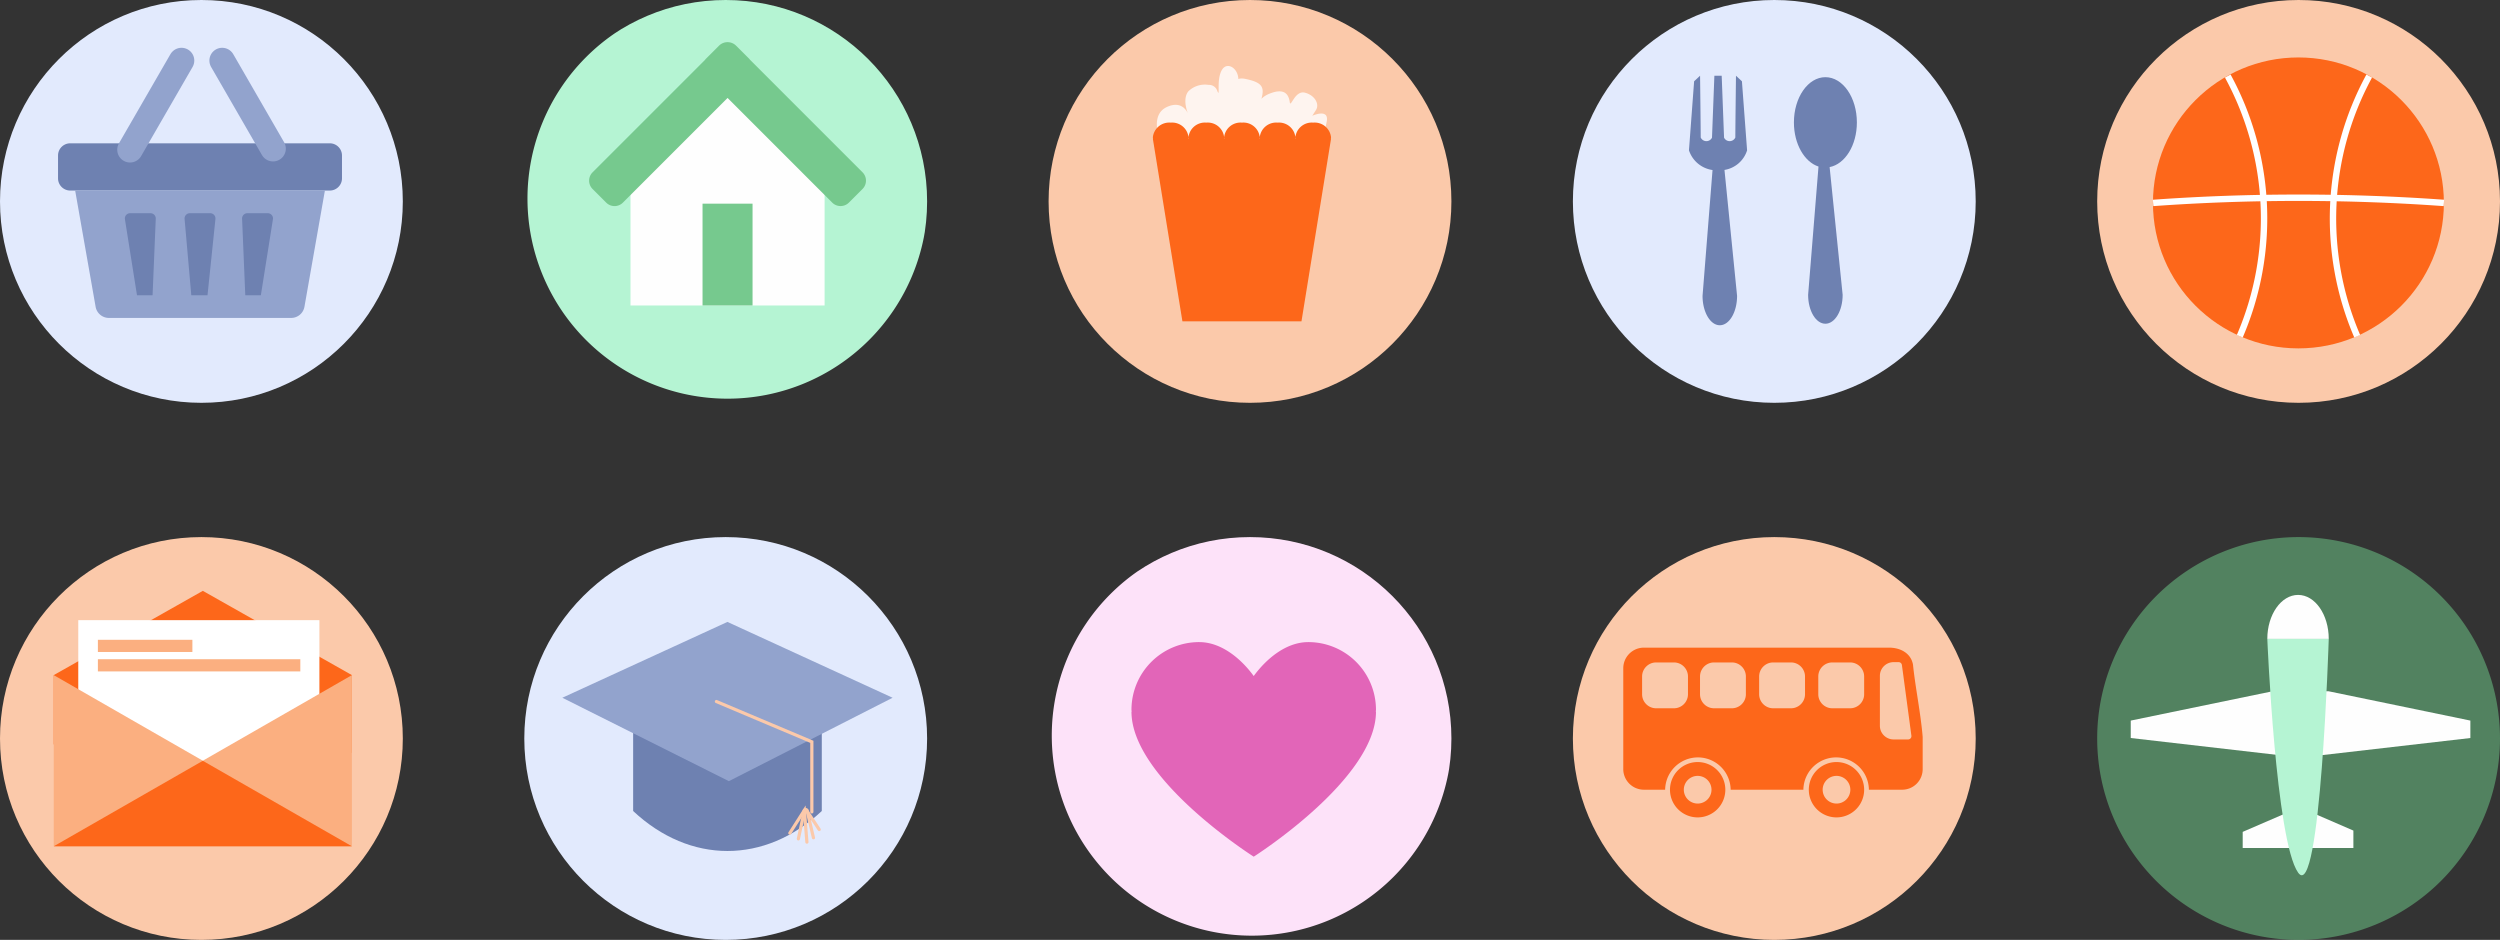 <svg xmlns="http://www.w3.org/2000/svg" xmlns:xlink="http://www.w3.org/1999/xlink" width="391" height="147" viewBox="0 0 391 147">
  <rect x="0" y="0" width="391" height="147" fill="#333333" stroke="none"/>
  <defs>
    <clipPath id="clip-path">
      <circle id="Ellipse_15" data-name="Ellipse 15" cx="31.5" cy="31.5" r="31.5" fill="#eef5ff"/>
    </clipPath>
    <clipPath id="clip-path-2">
      <circle id="Ellipse_15-2" data-name="Ellipse 15" cx="31.5" cy="31.5" r="31.5" transform="translate(-0.477)" fill="#eef5ff"/>
    </clipPath>
    <clipPath id="clip-path-3">
      <circle id="Ellipse_15-3" data-name="Ellipse 15" cx="31.5" cy="31.5" r="31.5" transform="translate(-0.477 -0.165)" fill="#f8f8f8"/>
    </clipPath>
    <clipPath id="clip-path-4">
      <circle id="Ellipse_15-4" data-name="Ellipse 15" cx="31.5" cy="31.5" r="31.5" transform="translate(0.045 -0.165)" fill="#eef5ff"/>
    </clipPath>
    <clipPath id="clip-path-5">
      <circle id="Ellipse_15-5" data-name="Ellipse 15" cx="31.5" cy="31.5" r="31.5" transform="translate(0 -0.165)" fill="#eef5ff"/>
    </clipPath>
  </defs>
  <g id="Group_1226" data-name="Group 1226" transform="translate(-1036 -3461)">
    <g id="Mask_Group_9" data-name="Mask Group 9" transform="translate(1036 3461)" clip-path="url(#clip-path)">
      <g id="_1trebo_shopping-02" data-name="1trebo_shopping-02" transform="translate(0 0)">
        <circle id="Ellipse_68" data-name="Ellipse 68" cx="31.5" cy="31.5" r="31.5" fill="#e2eafd"/>
        <g id="Group_357" data-name="Group 357" transform="translate(9.077 9.474)">
          <path id="Path_725" data-name="Path 725" d="M47.434,19.567H6.842a1.909,1.909,0,0,1-1.909-1.909V14.089a1.909,1.909,0,0,1,1.909-1.909H47.434a1.909,1.909,0,0,1,1.909,1.909v3.569A1.909,1.909,0,0,1,47.434,19.567Z" transform="translate(-4.933 0.76)" fill="#6e81b1"/>
          <path id="Path_726" data-name="Path 726" d="M25.916,16.195H6.388l3.2,18.177a2.113,2.113,0,0,0,2.081,1.747h28.5a2.113,2.113,0,0,0,2.081-1.747l3.2-18.177H25.916Z" transform="translate(-3.711 4.132)" fill="#92a3cd"/>
          <line id="Line_83" data-name="Line 83" x2="7.953" y2="13.775" transform="translate(25.672)" fill="none" stroke="#92a3cd" stroke-linecap="round" stroke-miterlimit="10" stroke-width="4"/>
          <line id="Line_84" data-name="Line 84" x1="8.05" y2="13.943" transform="translate(11.26)" fill="none" stroke="#92a3cd" stroke-linecap="round" stroke-miterlimit="10" stroke-width="4"/>
          <path id="Path_727" data-name="Path 727" d="M16.547,18.122h3.115a.824.824,0,0,1,.859.873l-1.243,11.96H16.741L15.688,18.983A.825.825,0,0,1,16.547,18.122Z" transform="translate(4.1 5.751)" fill="#6e81b1"/>
          <path id="Path_728" data-name="Path 728" d="M21.438,18.122h3.115a.824.824,0,0,1,.859.873l-1.9,11.96H21.076l-.5-11.971A.825.825,0,0,1,21.438,18.122Z" transform="translate(8.209 5.751)" fill="#6e81b1"/>
          <path id="Path_729" data-name="Path 729" d="M14.587,18.122H11.472a.824.824,0,0,0-.859.873l1.9,11.96h2.436l.5-11.971A.825.825,0,0,0,14.587,18.122Z" transform="translate(-0.164 5.751)" fill="#6e81b1"/>
        </g>
      </g>
    </g>
    <g id="Mask_Group_10" data-name="Mask Group 10" transform="translate(1118.477 3461)" clip-path="url(#clip-path-2)">
      <g id="_2trebo_housing-02" data-name="2trebo_housing-02" transform="translate(0.02 -0.231)">
        <path id="Path_732" data-name="Path 732" d="M31.292,0A31.292,31.292,0,1,1,0,31.292,31.292,31.292,0,0,1,31.292,0Z" transform="translate(0 0)" fill="#b5f4d3"/>
        <g id="Group_358" data-name="Group 358" transform="translate(9.642 6.823)">
          <path id="Path_730" data-name="Path 730" d="M39.886,23.7V42.051H9.525V23.7L24.706,8.617Z" transform="translate(-3.056 -0.865)" fill="#fefefe"/>
          <path id="Path_731" data-name="Path 731" d="M48.459,24.388,30.85,6.778c-.02-.023-.027-.052-.049-.074l-2.13-2.13a1.889,1.889,0,0,0-2.641,0L23.9,6.7c-.03.03-.039.069-.066.1L6.241,24.392a1.847,1.847,0,0,0,0,2.612l2.13,2.13a1.847,1.847,0,0,0,2.612,0L27.353,12.764,43.718,29.129a1.847,1.847,0,0,0,2.612,0L48.459,27A1.847,1.847,0,0,0,48.459,24.388Z" transform="translate(-5.7 -4.034)" fill="#76c98e"/>
          <rect id="Rectangle_570" data-name="Rectangle 570" width="7.823" height="15.925" transform="translate(17.738 25.26)" fill="#76c98e"/>
        </g>
      </g>
    </g>
    <g id="_3trebo_entertainment-02" data-name="3trebo_entertainment-02" transform="translate(1199.955 3461)">
      <circle id="Ellipse_66" data-name="Ellipse 66" cx="31.5" cy="31.5" r="31.5" transform="translate(0.045)" fill="#fbc9aa"/>
      <path id="Path_721" data-name="Path 721" d="M9.6,16.873s-1.444-3.639,1.155-4.852,3.366,1.155,3.366,1.155-1.052-2.339.029-3.639a3.714,3.714,0,0,1,3.131-.982,1.365,1.365,0,0,1,1.386.982c.491,1.126-.2-1.733.693-3.292S22.279,6.188,21.9,8.21s-.318,1.438-.318,1.438-1.039-2.564,1.531-2.015,3.03,1.255,2.368,3.35c-.491,1.552-.377,1.405-.377,1.405s-.577-1.579,1.82-2.5,2.917.335,3.061,1.352.78-1.871,2.368-1.467,2.31,1.819,1.733,2.714l-.578.9s2.714-1.242,2.252.953L35.3,16.527Z" transform="translate(7.776 4.721)" fill="#fef4ef"/>
      <path id="Path_722" data-name="Path 722" d="M36.728,12.7a2.574,2.574,0,0,0-2.787-2.287A2.574,2.574,0,0,0,31.154,12.7a1.825,1.825,0,0,0,.031.247h-.061a1.864,1.864,0,0,0,.031-.247,2.574,2.574,0,0,0-2.787-2.287A2.574,2.574,0,0,0,25.581,12.7a1.825,1.825,0,0,0,.031.247h-.061a1.863,1.863,0,0,0,.031-.247,2.574,2.574,0,0,0-2.787-2.287A2.574,2.574,0,0,0,20.008,12.7a1.824,1.824,0,0,0,.031.247h-.061a1.864,1.864,0,0,0,.031-.247,2.574,2.574,0,0,0-2.787-2.287,2.576,2.576,0,0,0-2.786,2.277,2.577,2.577,0,0,0-2.787-2.277A2.574,2.574,0,0,0,8.863,12.7a1.824,1.824,0,0,0,.031.247H8.863l4.622,28.546H32.106l4.622-28.546H36.7A1.823,1.823,0,0,0,36.728,12.7Zm-22.292.01a1.849,1.849,0,0,0,.029.238h-.059A1.849,1.849,0,0,0,14.435,12.709Z" transform="translate(7.49 8.766)" fill="#fd671a"/>
    </g>
    <g id="Mask_Group_11" data-name="Mask Group 11" transform="translate(1200.477 3545.165)" clip-path="url(#clip-path-3)">
      <g id="_4trebo_health-02" data-name="4trebo_health-02" transform="translate(0.02 -0.411)">
        <path id="Path_735" data-name="Path 735" d="M31.292,0A31.292,31.292,0,1,1,0,31.292,31.292,31.292,0,0,1,31.292,0Z" transform="translate(0 0)" fill="#fde2f9"/>
        <g id="Group_359" data-name="Group 359" transform="translate(12.465 16.67)">
          <path id="Path_733" data-name="Path 733" d="M44.61,18.438A10.583,10.583,0,0,0,34.027,7.855c-3.518,0-6.613,2.666-8.537,5.308-1.924-2.642-5.019-5.308-8.537-5.308A10.583,10.583,0,0,0,6.369,18.438c0,.1.027.2.03.3h-.03c0,10.56,19.12,22.677,19.12,22.677S44.61,29.294,44.61,18.734h-.03C44.583,18.633,44.61,18.539,44.61,18.438Z" transform="translate(-6.369 -7.855)" fill="#e265b8"/>
        </g>
      </g>
    </g>
    <g id="Mask_Group_12" data-name="Mask Group 12" transform="translate(1281.955 3461.165)" clip-path="url(#clip-path-4)">
      <g id="_5trebo_restaurants-02" data-name="5trebo_restaurants-02" transform="translate(0 0)">
        <circle id="Ellipse_69" data-name="Ellipse 69" cx="31.5" cy="31.5" r="31.5" transform="translate(0.045 -0.165)" fill="#e2eafd"/>
        <g id="Group_360" data-name="Group 360" transform="translate(18.201 11.677)">
          <path id="Path_736" data-name="Path 736" d="M28.631,13.6c0-3.909-2.2-7.078-4.924-7.078S18.783,9.7,18.783,13.6c0,3.374,1.646,6.186,3.845,6.9L21.006,40.566c0,2.495,1.209,4.517,2.7,4.517s2.7-2.022,2.7-4.517l-2.037-19.98C26.774,20.116,28.631,17.187,28.631,13.6Z" transform="translate(-2.371 -6.294)" fill="#6e81b1"/>
          <path id="Path_737" data-name="Path 737" d="M18.956,18.073l-.807-10.8L17.218,6.4s-.1,8.171-.1,9.662a.975.975,0,0,1-1.765.024L14.983,6.4H13.84l-.372,9.686a.975.975,0,0,1-1.765-.024c0-1.49-.1-9.662-.1-9.662l-.931.869-.807,10.8a4.543,4.543,0,0,0,3.686,3.081L11.99,40.826c0,2.538,1.209,4.6,2.7,4.6s2.7-2.057,2.7-4.6L15.419,21.135A4.454,4.454,0,0,0,18.956,18.073Z" transform="translate(-9.867 -6.4)" fill="#6e81b1"/>
        </g>
      </g>
    </g>
    <g id="Mask_Group_13" data-name="Mask Group 13" transform="translate(1282 3545.165)" clip-path="url(#clip-path-5)">
      <g id="_6trebo_transport-02" data-name="6trebo_transport-02" transform="translate(0 0)">
        <circle id="Ellipse_70" data-name="Ellipse 70" cx="31.5" cy="31.5" r="31.5" transform="translate(0 -0.165)" fill="#fbc9aa"/>
        <g id="Group_361" data-name="Group 361" transform="translate(7.879 17.126)">
          <path id="Path_738" data-name="Path 738" d="M49.593,12.142c-.324-1.787-1.963-2.656-3.747-2.656H7.51a3.23,3.23,0,0,0-3.23,3.23v15.76a3.23,3.23,0,0,0,3.23,3.23h3.32a5.124,5.124,0,0,1,10.247,0H32.45a5.124,5.124,0,0,1,10.247,0h5.18a3.209,3.209,0,0,0,3.23-3.23V23.442C50.8,19.726,49.947,15.639,49.593,12.142ZM14.4,16.771a2.2,2.2,0,0,1-2.2,2.2H9.425a2.2,2.2,0,0,1-2.2-2.2V14a2.2,2.2,0,0,1,2.2-2.2H12.2A2.2,2.2,0,0,1,14.4,14Zm9.059,0a2.2,2.2,0,0,1-2.2,2.2H18.484a2.2,2.2,0,0,1-2.2-2.2V14a2.2,2.2,0,0,1,2.2-2.2h2.773a2.2,2.2,0,0,1,2.2,2.2v2.774Zm9.248,0a2.2,2.2,0,0,1-2.2,2.2H27.732a2.2,2.2,0,0,1-2.2-2.2V14a2.2,2.2,0,0,1,2.2-2.2h2.773a2.2,2.2,0,0,1,2.2,2.2Zm9.248,0a2.2,2.2,0,0,1-2.2,2.2H36.98a2.2,2.2,0,0,1-2.2-2.2V14a2.2,2.2,0,0,1,2.2-2.2h2.774a2.2,2.2,0,0,1,2.2,2.2Zm6.874,7.074h-2.27A2.146,2.146,0,0,1,44.415,21.7V13.9a2.146,2.146,0,0,1,2.146-2.146h.785a.516.516,0,0,1,.511.446l.123.9,1.363,10.157A.516.516,0,0,1,48.831,23.845Z" transform="translate(-4.28 -9.486)" fill="#fd671a"/>
          <path id="Path_739" data-name="Path 739" d="M12.578,19.207a4.328,4.328,0,1,0,4.328,4.328A4.327,4.327,0,0,0,12.578,19.207Zm0,6.491a2.164,2.164,0,1,1,2.164-2.164A2.164,2.164,0,0,1,12.578,25.7Z" transform="translate(-0.943 -1.313)" fill="#fd671a"/>
          <path id="Path_740" data-name="Path 740" d="M24.375,19.207A4.328,4.328,0,1,0,28.7,23.534,4.327,4.327,0,0,0,24.375,19.207Zm0,6.491a2.164,2.164,0,1,1,2.164-2.164A2.164,2.164,0,0,1,24.375,25.7Z" transform="translate(8.975 -1.313)" fill="#fd671a"/>
        </g>
      </g>
    </g>
    <g id="Group_1224" data-name="Group 1224" transform="translate(1035.803 3544.507)">
      <circle id="Ellipse_155" data-name="Ellipse 155" cx="31.5" cy="31.5" r="31.5" transform="translate(0.197 0.493)" fill="#fbc9aa"/>
      <g id="Group_565" data-name="Group 565" transform="translate(8.599 8.901)">
        <path id="Path_909" data-name="Path 909" d="M4.48,17.619,27.8,4.44,51.116,17.619V29.747L27.8,36.544,4.48,28.449Z" transform="translate(-4.48 -4.44)" fill="#fd671a"/>
        <rect id="Rectangle_620" data-name="Rectangle 620" width="37.712" height="24.644" transform="translate(3.84 4.585)" fill="#fff"/>
        <rect id="Rectangle_621" data-name="Rectangle 621" width="14.781" height="1.906" transform="translate(6.907 7.656)" fill="#fbaf80"/>
        <rect id="Rectangle_622" data-name="Rectangle 622" width="31.662" height="1.906" transform="translate(6.907 10.695)" fill="#fbaf80"/>
        <path id="Path_910" data-name="Path 910" d="M4.48,9.21V35.982H51.116Z" transform="translate(-4.48 3.971)" fill="#fbaf80"/>
        <path id="Path_911" data-name="Path 911" d="M51.116,9.21V35.982H4.48Z" transform="translate(-4.48 3.971)" fill="#fbaf80"/>
        <path id="Path_912" data-name="Path 912" d="M4.48,27.432,27.8,14.06,51.116,27.432Z" transform="translate(-4.48 12.52)" fill="#fd671a"/>
      </g>
    </g>
    <g id="Group_1222" data-name="Group 1222" transform="translate(1236.282 3508.507)">
      <g id="Group_570" data-name="Group 570" transform="translate(-118 36)">
        <circle id="Ellipse_154" data-name="Ellipse 154" cx="31.5" cy="31.5" r="31.5" transform="translate(-0.282 0.493)" fill="#e2eafd"/>
        <g id="Group_564" data-name="Group 564" transform="translate(5.666 13.761)">
          <path id="Path_904" data-name="Path 904" d="M5.72,13.18V26.9c8.9,8.338,20.608,8.338,29.506,0V13.574Z" transform="translate(5.355 2.673)" fill="#6e81b1"/>
          <path id="Path_905" data-name="Path 905" d="M1.78,19.4,27.828,32.445,53.436,19.4,27.6,7.54Z" transform="translate(-1.78 -7.54)" fill="#92a3cd"/>
          <path id="Path_906" data-name="Path 906" d="M12.92,11.97l14.926,6.3V29.229" transform="translate(11.178 0.482)" fill="none" stroke="#fbc9aa" stroke-linecap="round" stroke-miterlimit="10" stroke-width="0.5"/>
          <path id="Path_907" data-name="Path 907" d="M18.688,18.02l-.169.928-.759,3.542" transform="translate(19.155 11.44)" fill="none" stroke="#fbc9aa" stroke-linecap="round" stroke-miterlimit="10" stroke-width="0.5"/>
          <path id="Path_908" data-name="Path 908" d="M19.95,23l-.394-4.975L17.28,21.59" transform="translate(18.3 11.44)" fill="none" stroke="#fbc9aa" stroke-linecap="round" stroke-miterlimit="10" stroke-width="0.5"/>
          <line id="Line_104" data-name="Line 104" x2="1.012" y2="4.301" transform="translate(38.266 29.459)" fill="none" stroke="#fbc9aa" stroke-linecap="round" stroke-miterlimit="10" stroke-width="0.5"/>
          <line id="Line_105" data-name="Line 105" x2="2.052" y2="3.12" transform="translate(38.123 29.35)" fill="none" stroke="#fbc9aa" stroke-linecap="round" stroke-miterlimit="10" stroke-width="0.5"/>
        </g>
      </g>
    </g>
    <g id="Group_1221" data-name="Group 1221" transform="translate(1359.519 3537)">
      <path id="Path_957" data-name="Path 957" d="M31.5,0A31.5,31.5,0,1,1,0,31.5,31.5,31.5,0,0,1,31.5,0Z" transform="translate(4.481 8)" fill="#65b07a" opacity="0.63"/>
      <path id="Path_917" data-name="Path 917" d="M9.37,23.9V21.379l8.9-3.849,8.411,3.645V23.9Z" transform="translate(17.869 32.726)" fill="#fefefe"/>
      <path id="Path_918" data-name="Path 918" d="M20.489,11.382c0-3.8-2.141-6.882-4.792-6.882S10.88,7.584,10.88,11.382Z" transform="translate(20.208 12.545)" fill="#fefefe"/>
      <path id="Path_919" data-name="Path 919" d="M33.417,10.41H24.7L2.5,15v2.727l22.99,2.651h7.137l22.99-2.651V15Z" transform="translate(7.229 21.699)" fill="#fefefe"/>
      <path id="Path_920" data-name="Path 920" d="M15.7,7.2H10.88S12.205,38.807,15.7,43.752,20.489,7.2,20.489,7.2Z" transform="translate(20.208 16.729)" fill="#b5f4d3"/>
    </g>
    <g id="Group_1225" data-name="Group 1225" transform="translate(1358.519 3455.507)">
      <circle id="Ellipse_157" data-name="Ellipse 157" cx="31.5" cy="31.5" r="31.5" transform="translate(5.481 5.493)" fill="#fbc9aa"/>
      <g id="Group_568" data-name="Group 568" transform="translate(14.202 14.478)">
        <g id="Group_567" data-name="Group 567" transform="translate(0 0)">
          <ellipse id="Ellipse_158" data-name="Ellipse 158" cx="22.751" cy="22.751" rx="22.751" ry="22.751" fill="#fd671a"/>
          <path id="Path_914" data-name="Path 914" d="M8.51,5a46.53,46.53,0,0,1,1.879,40.691" transform="translate(3.191 -2.094)" fill="none" stroke="#fff" stroke-miterlimit="10" stroke-width="1"/>
          <path id="Path_915" data-name="Path 915" d="M20.746,5a46.63,46.63,0,0,0-1.879,40.691" transform="translate(13.08 -2.094)" fill="none" stroke="#fff" stroke-miterlimit="10" stroke-width="1"/>
          <path id="Path_916" data-name="Path 916" d="M3.85,13.408a318.608,318.608,0,0,1,45.477,0" transform="translate(-3.825 9.345)" fill="none" stroke="#fff" stroke-linejoin="round" stroke-width="1"/>
        </g>
      </g>
    </g>
  </g>
</svg>
